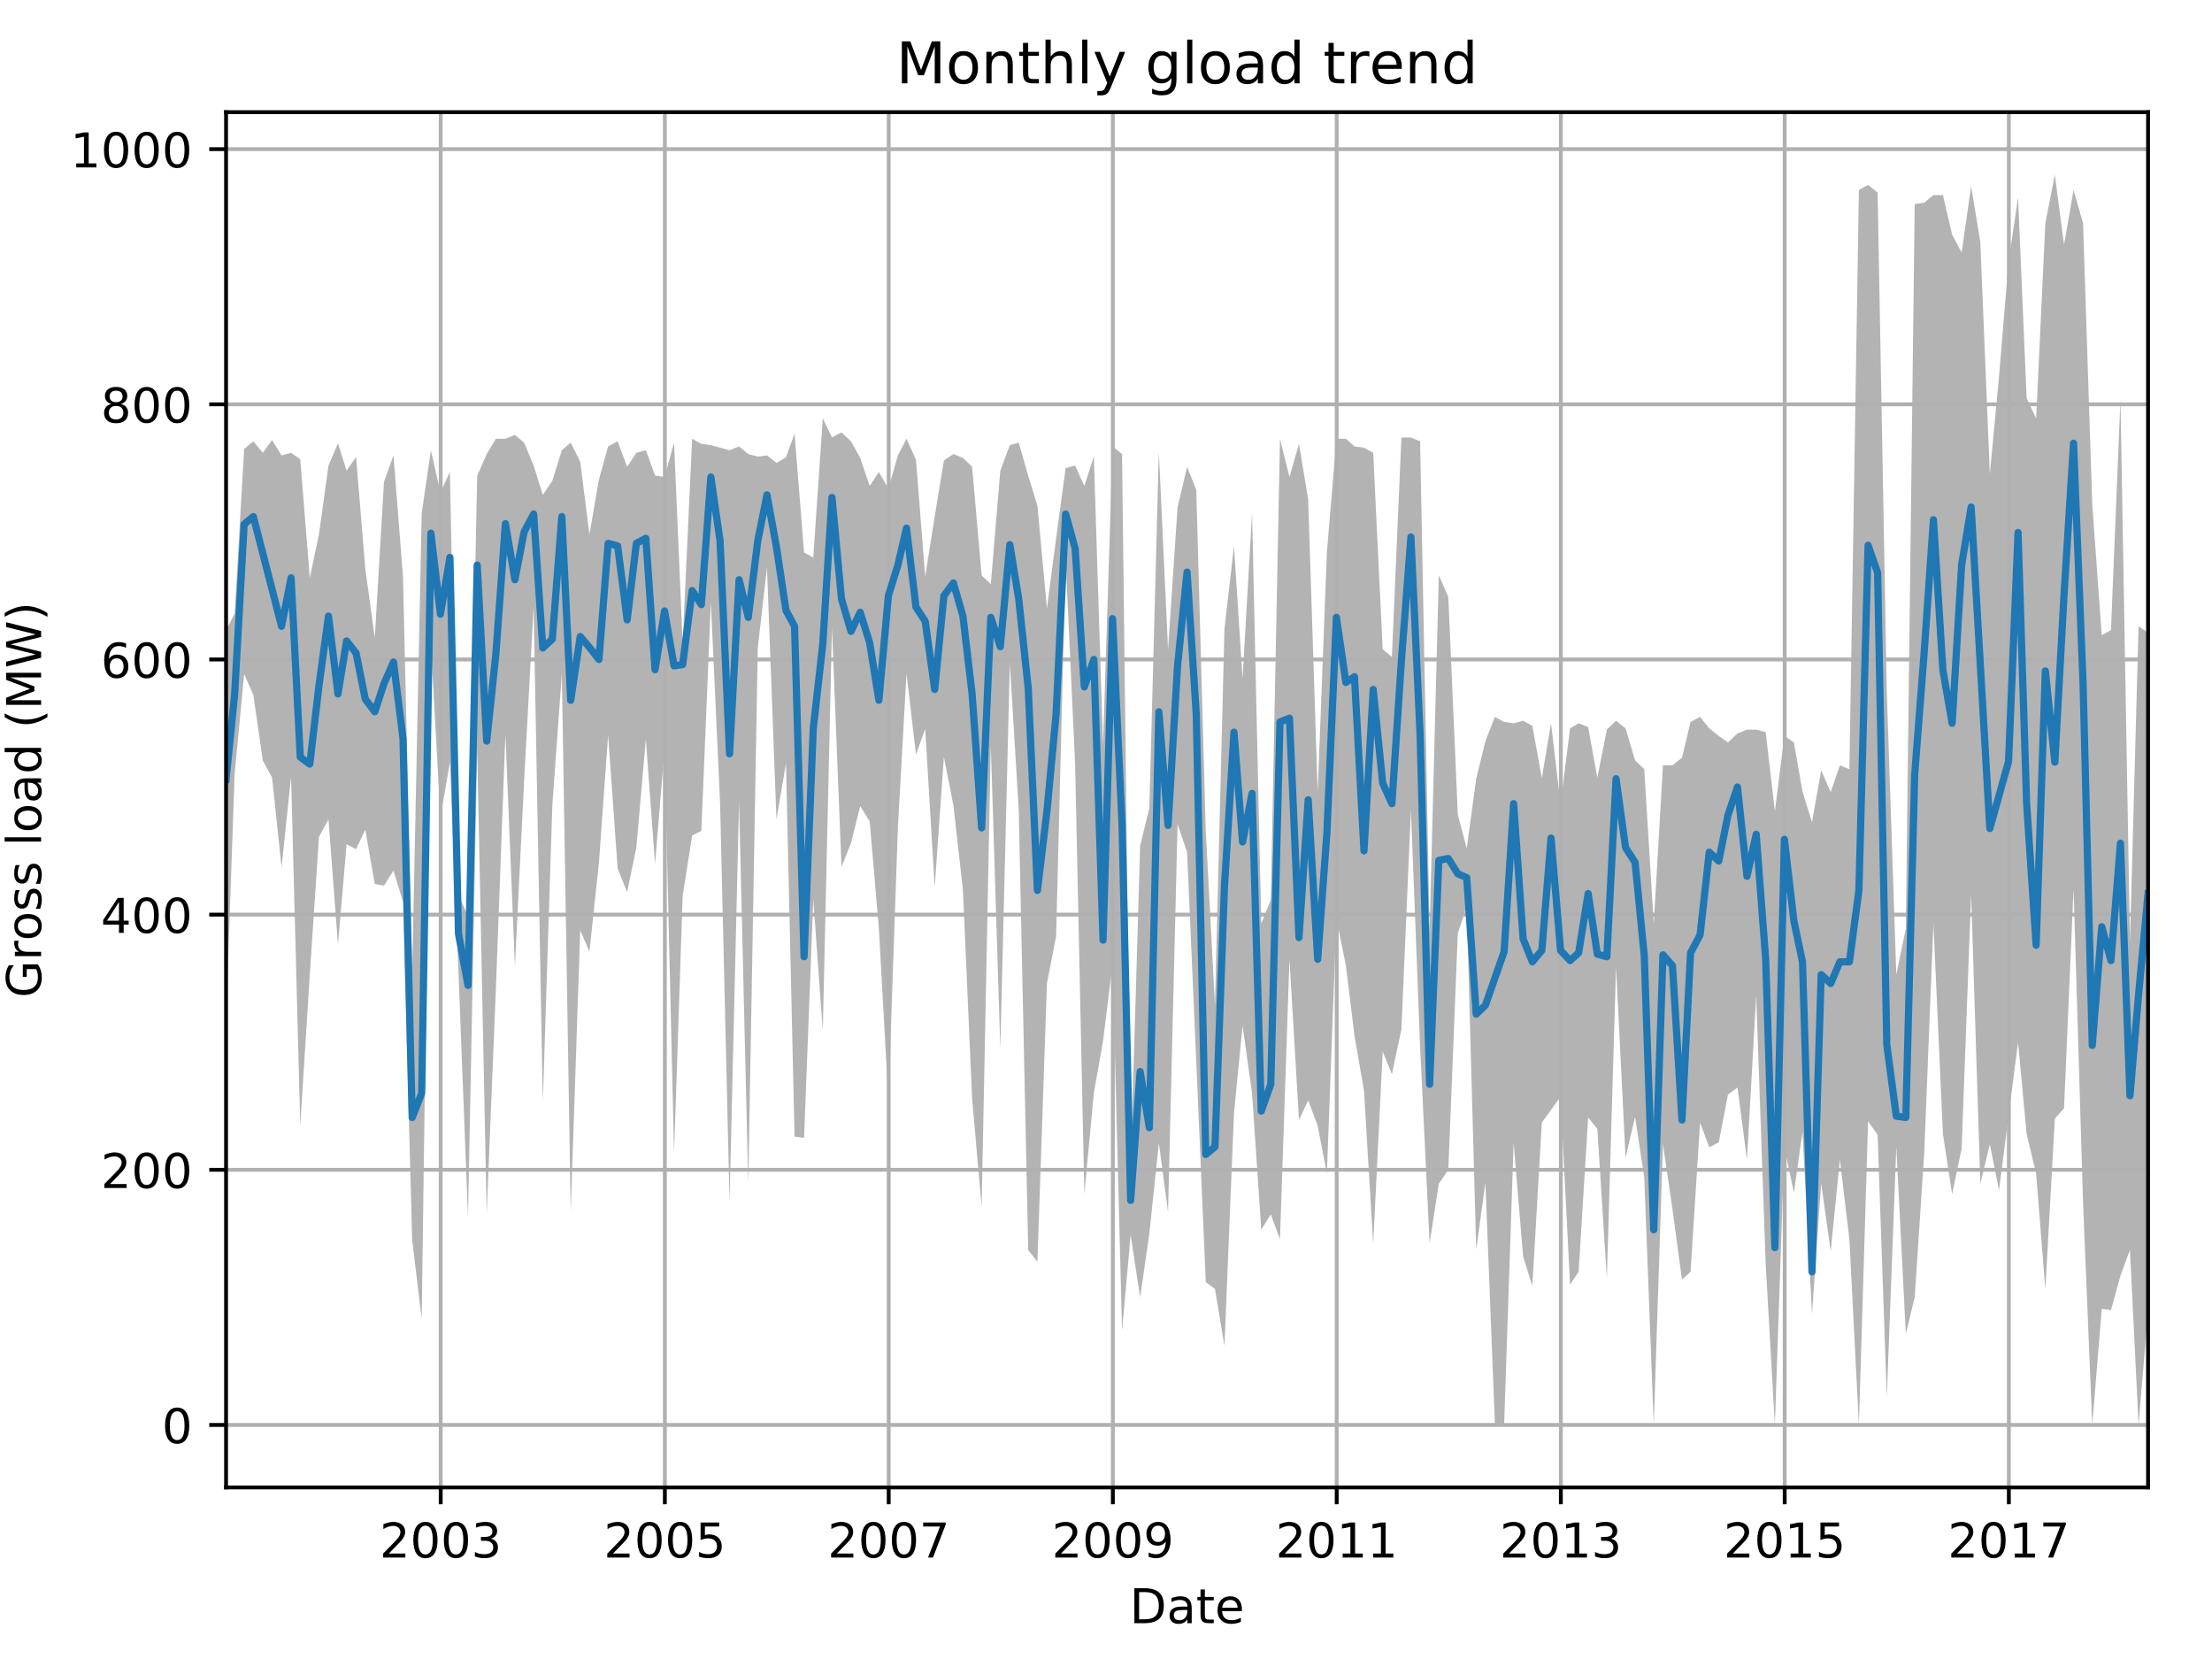 <?xml version="1.0" encoding="utf-8" standalone="no"?>
<!DOCTYPE svg PUBLIC "-//W3C//DTD SVG 1.1//EN"
  "http://www.w3.org/Graphics/SVG/1.1/DTD/svg11.dtd">
<!-- Created with matplotlib (http://matplotlib.org/) -->
<svg height="345.6pt" version="1.1" viewBox="0 0 460.8 345.6" width="460.8pt" xmlns="http://www.w3.org/2000/svg" xmlns:xlink="http://www.w3.org/1999/xlink">
 <defs>
  <style type="text/css">
*{stroke-linecap:butt;stroke-linejoin:round;}
  </style>
 </defs>
 <g id="figure_1">
  <g id="patch_1">
   <path d="M 0 345.6 
L 460.8 345.6 
L 460.8 0 
L 0 0 
z
" style="fill:none;"/>
  </g>
  <g id="axes_1">
   <g id="patch_2">
    <path d="M 47.092 309.863 
L 447.48 309.863 
L 447.48 23.365 
L 47.092 23.365 
z
" style="fill:none;"/>
   </g>
   <g id="PolyCollection_1">
    <path clip-path="url(#p33c1d7bfd6)" d="M 47.092 131.267 
L 47.092 212.326 
L 48.881 161.299 
L 50.861 140.403 
L 52.777 144.788 
L 54.758 158.475 
L 56.674 161.963 
L 58.654 180.7 
L 60.634 161.83 
L 62.551 234.385 
L 64.531 203.124 
L 66.447 174.322 
L 68.428 170.7 
L 70.408 196.779 
L 72.196 175.883 
L 74.177 176.913 
L 76.093 172.827 
L 78.073 184.155 
L 79.989 184.487 
L 81.97 181.364 
L 83.95 187.876 
L 85.866 258.304 
L 87.846 274.782 
L 89.763 134.191 
L 91.743 170.302 
L 93.723 158.774 
L 95.512 202.593 
L 97.492 253.521 
L 99.408 156.183 
L 101.389 252.723 
L 103.305 205.948 
L 105.285 152.927 
L 107.265 201.297 
L 109.182 162.727 
L 111.162 126.317 
L 113.078 229.601 
L 115.059 167.81 
L 117.039 140.403 
L 118.891 252.458 
L 120.871 193.789 
L 122.788 198.241 
L 124.768 179.737 
L 126.684 153.16 
L 128.665 180.899 
L 130.645 185.849 
L 132.561 176.581 
L 134.541 153.99 
L 136.458 179.969 
L 138.438 156.083 
L 140.418 240.232 
L 142.207 186.68 
L 144.187 174.056 
L 146.103 173.092 
L 148.083 125.387 
L 150 167.079 
L 151.98 250.331 
L 153.96 167.013 
L 155.877 246.611 
L 157.857 134.988 
L 159.773 118.244 
L 161.753 170.7 
L 163.734 159.04 
L 165.522 236.777 
L 167.502 237.043 
L 169.419 187.311 
L 171.399 214.718 
L 173.315 130.736 
L 175.296 180.567 
L 177.276 175.65 
L 179.192 167.91 
L 181.172 171.099 
L 183.089 193.424 
L 185.069 229.236 
L 187.049 172.328 
L 188.838 140.303 
L 190.818 157.179 
L 192.734 151.831 
L 194.714 184.786 
L 196.631 157.678 
L 198.611 167.777 
L 200.591 185.351 
L 202.508 228.804 
L 204.488 251.394 
L 206.404 155.319 
L 208.384 218.439 
L 210.365 138.177 
L 212.217 168.608 
L 214.197 260.431 
L 216.114 262.822 
L 218.094 204.885 
L 220.01 195.018 
L 221.99 116.65 
L 223.971 159.306 
L 225.887 248.737 
L 227.867 227.675 
L 229.784 216.845 
L 231.764 200.898 
L 233.744 277.174 
L 235.533 257.241 
L 237.513 270.264 
L 239.429 256.976 
L 241.409 238.106 
L 243.326 252.458 
L 245.306 171.697 
L 247.286 177.478 
L 249.202 221.097 
L 251.183 267.075 
L 253.099 268.503 
L 255.079 280.363 
L 257.059 231.96 
L 258.848 213.655 
L 260.828 227.774 
L 262.745 256.178 
L 264.725 252.989 
L 266.641 258.138 
L 268.621 199.835 
L 270.602 233.322 
L 272.518 229.203 
L 274.498 234.518 
L 276.415 244.484 
L 278.395 191.298 
L 280.375 201.164 
L 282.164 215.781 
L 284.144 227.209 
L 286.06 259.102 
L 288.04 219.07 
L 289.957 223.755 
L 291.937 214.453 
L 293.917 168.74 
L 295.833 218.04 
L 297.814 258.969 
L 299.73 246.611 
L 301.71 243.687 
L 303.69 194.387 
L 305.543 188.906 
L 307.523 260.298 
L 309.439 246.345 
L 311.42 296.841 
L 313.336 296.841 
L 315.316 238.073 
L 317.296 261.759 
L 319.213 267.872 
L 321.193 233.854 
L 323.109 231.196 
L 325.09 228.472 
L 327.07 267.606 
L 328.858 264.949 
L 330.839 232.791 
L 332.755 235.183 
L 334.735 266.277 
L 336.652 201.43 
L 338.632 241.162 
L 340.612 232.658 
L 342.528 245.282 
L 344.509 296.841 
L 346.425 238.372 
L 348.405 251.893 
L 350.385 266.543 
L 352.174 264.949 
L 354.154 233.854 
L 356.07 239.003 
L 358.051 237.973 
L 359.967 228.007 
L 361.947 226.545 
L 363.927 241.561 
L 365.844 207.377 
L 367.824 263.354 
L 369.74 296.841 
L 371.721 239.036 
L 373.701 248.471 
L 375.489 235.847 
L 377.47 273.719 
L 379.386 246.478 
L 381.366 260.696 
L 383.283 241.561 
L 385.263 258.172 
L 387.243 296.841 
L 389.159 233.588 
L 391.14 236.412 
L 393.056 291.094 
L 395.036 238.903 
L 397.016 277.838 
L 398.869 270.264 
L 400.849 240.232 
L 402.765 192.394 
L 404.746 236.246 
L 406.662 248.737 
L 408.642 239.302 
L 410.622 186.281 
L 412.539 246.611 
L 414.519 238.372 
L 416.435 247.939 
L 418.415 232.525 
L 420.396 217.11 
L 422.184 236.246 
L 424.165 244.484 
L 426.081 268.636 
L 428.061 233.056 
L 429.977 230.864 
L 431.958 185.118 
L 433.938 250.531 
L 435.854 296.841 
L 437.834 272.656 
L 439.751 272.922 
L 441.731 265.746 
L 443.711 260.364 
L 445.5 296.841 
L 447.48 273.187 
L 447.48 131.799 
L 447.48 131.799 
L 445.5 130.47 
L 443.711 196.181 
L 441.731 83.163 
L 439.751 131.267 
L 437.834 132.33 
L 435.854 105.056 
L 433.938 46.487 
L 431.958 39.577 
L 429.977 51.005 
L 428.061 36.388 
L 426.081 46.487 
L 424.165 87.183 
L 422.184 82.897 
L 420.396 41.172 
L 418.415 54.493 
L 416.435 78.412 
L 414.519 98.744 
L 412.539 50.473 
L 410.622 38.78 
L 408.642 52.6 
L 406.662 48.879 
L 404.746 40.64 
L 402.765 40.64 
L 400.849 42.235 
L 398.869 42.5 
L 397.016 193.457 
L 395.036 203.025 
L 393.056 144.19 
L 391.14 40.108 
L 389.159 38.514 
L 387.243 39.577 
L 385.263 160.236 
L 383.283 159.439 
L 381.366 165.02 
L 379.386 160.502 
L 377.47 171.265 
L 375.489 164.887 
L 373.701 154.655 
L 371.721 153.326 
L 369.74 169.006 
L 367.824 152.529 
L 365.844 151.997 
L 363.927 151.997 
L 361.947 152.794 
L 359.967 154.655 
L 358.051 153.326 
L 356.07 151.731 
L 354.154 149.339 
L 352.174 150.402 
L 350.385 157.844 
L 348.405 159.439 
L 346.425 159.439 
L 344.509 192.394 
L 342.528 160.236 
L 340.612 158.375 
L 338.632 151.731 
L 336.652 150.137 
L 334.735 151.997 
L 332.755 161.997 
L 330.839 151.465 
L 328.858 150.668 
L 327.07 151.731 
L 325.09 167.478 
L 323.109 150.668 
L 321.193 162.096 
L 319.213 151.2 
L 317.296 150.137 
L 315.316 150.668 
L 313.336 150.402 
L 311.42 149.339 
L 309.439 154.389 
L 307.523 162.229 
L 305.543 176.747 
L 303.69 169.671 
L 301.71 124.357 
L 299.73 119.839 
L 297.814 193.723 
L 295.833 91.933 
L 293.917 91.136 
L 291.937 91.136 
L 289.957 136.848 
L 288.04 135.254 
L 286.06 94.325 
L 284.144 93.262 
L 282.164 92.996 
L 280.375 91.402 
L 278.395 91.402 
L 276.415 115.055 
L 274.498 165.153 
L 272.518 104.026 
L 270.602 92.465 
L 268.621 99.375 
L 266.641 91.402 
L 264.725 187.51 
L 262.745 192.394 
L 260.828 106.816 
L 258.848 141.366 
L 257.059 113.726 
L 255.079 131.001 
L 253.099 209.303 
L 251.183 173.126 
L 249.202 102.033 
L 247.286 97.249 
L 245.306 105.72 
L 243.326 135.254 
L 241.409 94.059 
L 239.429 168.342 
L 237.513 176.182 
L 235.533 242.89 
L 233.744 94.591 
L 231.764 92.996 
L 229.784 155.186 
L 227.867 95.123 
L 225.887 101.235 
L 223.971 96.983 
L 221.99 97.514 
L 220.01 112.132 
L 218.094 126.749 
L 216.114 105.355 
L 214.197 99.109 
L 212.217 92.199 
L 210.365 92.731 
L 208.384 98.046 
L 206.404 121.699 
L 204.488 119.839 
L 202.508 97.249 
L 200.591 95.388 
L 198.611 94.591 
L 196.631 95.92 
L 194.714 107.614 
L 192.734 120.105 
L 190.818 95.787 
L 188.838 91.402 
L 187.049 94.857 
L 185.069 101.767 
L 183.089 98.345 
L 181.172 101.235 
L 179.192 95.388 
L 177.276 91.933 
L 175.296 90.073 
L 173.315 91.136 
L 171.399 87.149 
L 169.419 116.151 
L 167.502 115.088 
L 165.522 90.339 
L 163.734 95.255 
L 161.753 96.451 
L 159.773 94.857 
L 157.857 95.123 
L 155.877 94.591 
L 153.96 92.996 
L 151.98 93.794 
L 150 93.262 
L 148.083 92.731 
L 146.103 92.465 
L 144.187 91.402 
L 142.207 133.925 
L 140.418 92.199 
L 138.438 99.375 
L 136.458 99.043 
L 134.541 93.794 
L 132.561 94.325 
L 130.645 97.249 
L 128.665 91.933 
L 126.684 92.996 
L 124.768 99.906 
L 122.788 111.334 
L 120.871 96.186 
L 118.891 92.199 
L 117.039 93.794 
L 115.059 100.172 
L 113.078 103.096 
L 111.162 96.983 
L 109.182 92.199 
L 107.265 90.604 
L 105.285 91.402 
L 103.305 91.402 
L 101.389 94.591 
L 99.408 99.109 
L 97.492 190.799 
L 95.512 186.447 
L 93.723 98.312 
L 91.743 102.564 
L 89.763 93.794 
L 87.846 106.949 
L 85.866 202.493 
L 83.95 120.105 
L 81.97 94.857 
L 79.989 100.371 
L 78.073 132.862 
L 76.093 118.411 
L 74.177 95.189 
L 72.196 98.046 
L 70.408 92.332 
L 68.428 96.983 
L 66.447 111.334 
L 64.531 120.371 
L 62.551 95.654 
L 60.634 94.325 
L 58.654 94.857 
L 56.674 91.668 
L 54.758 94.325 
L 52.777 91.933 
L 50.861 93.528 
L 48.881 127.812 
L 47.092 131.267 
z
" style="fill:#808080;fill-opacity:0.6;"/>
   </g>
   <g id="matplotlib.axis_1">
    <g id="xtick_1">
     <g id="line2d_1">
      <path clip-path="url(#p33c1d7bfd6)" d="M 91.807 309.863 
L 91.807 23.365 
" style="fill:none;stroke:#b0b0b0;stroke-linecap:square;stroke-width:0.8;"/>
     </g>
     <g id="line2d_2">
      <defs>
       <path d="M 0 0 
L 0 3.5 
" id="mf8816a67c4" style="stroke:#000000;stroke-width:0.8;"/>
      </defs>
      <g>
       <use style="stroke:#000000;stroke-width:0.8;" x="91.807" xlink:href="#mf8816a67c4" y="309.863"/>
      </g>
     </g>
     <g id="text_1">
      <!-- 2003 -->
      <defs>
       <path d="M 19.188 8.297 
L 53.609 8.297 
L 53.609 0 
L 7.328 0 
L 7.328 8.297 
Q 12.938 14.109 22.625 23.891 
Q 32.328 33.688 34.812 36.531 
Q 39.547 41.844 41.422 45.531 
Q 43.312 49.219 43.312 52.781 
Q 43.312 58.594 39.234 62.25 
Q 35.156 65.922 28.609 65.922 
Q 23.969 65.922 18.812 64.312 
Q 13.672 62.703 7.812 59.422 
L 7.812 69.391 
Q 13.766 71.781 18.938 73 
Q 24.125 74.219 28.422 74.219 
Q 39.75 74.219 46.484 68.547 
Q 53.219 62.891 53.219 53.422 
Q 53.219 48.922 51.531 44.891 
Q 49.859 40.875 45.406 35.406 
Q 44.188 33.984 37.641 27.219 
Q 31.109 20.453 19.188 8.297 
z
" id="DejaVuSans-32"/>
       <path d="M 31.781 66.406 
Q 24.172 66.406 20.328 58.906 
Q 16.5 51.422 16.5 36.375 
Q 16.5 21.391 20.328 13.891 
Q 24.172 6.391 31.781 6.391 
Q 39.453 6.391 43.281 13.891 
Q 47.125 21.391 47.125 36.375 
Q 47.125 51.422 43.281 58.906 
Q 39.453 66.406 31.781 66.406 
z
M 31.781 74.219 
Q 44.047 74.219 50.516 64.516 
Q 56.984 54.828 56.984 36.375 
Q 56.984 17.969 50.516 8.266 
Q 44.047 -1.422 31.781 -1.422 
Q 19.531 -1.422 13.062 8.266 
Q 6.594 17.969 6.594 36.375 
Q 6.594 54.828 13.062 64.516 
Q 19.531 74.219 31.781 74.219 
z
" id="DejaVuSans-30"/>
       <path d="M 40.578 39.312 
Q 47.656 37.797 51.625 33 
Q 55.609 28.219 55.609 21.188 
Q 55.609 10.406 48.188 4.484 
Q 40.766 -1.422 27.094 -1.422 
Q 22.516 -1.422 17.656 -0.516 
Q 12.797 0.391 7.625 2.203 
L 7.625 11.719 
Q 11.719 9.328 16.594 8.109 
Q 21.484 6.891 26.812 6.891 
Q 36.078 6.891 40.938 10.547 
Q 45.797 14.203 45.797 21.188 
Q 45.797 27.641 41.281 31.266 
Q 36.766 34.906 28.719 34.906 
L 20.219 34.906 
L 20.219 43.016 
L 29.109 43.016 
Q 36.375 43.016 40.234 45.922 
Q 44.094 48.828 44.094 54.297 
Q 44.094 59.906 40.109 62.906 
Q 36.141 65.922 28.719 65.922 
Q 24.656 65.922 20.016 65.031 
Q 15.375 64.156 9.812 62.312 
L 9.812 71.094 
Q 15.438 72.656 20.344 73.438 
Q 25.25 74.219 29.594 74.219 
Q 40.828 74.219 47.359 69.109 
Q 53.906 64.016 53.906 55.328 
Q 53.906 49.266 50.438 45.094 
Q 46.969 40.922 40.578 39.312 
z
" id="DejaVuSans-33"/>
      </defs>
      <g transform="translate(79.082 324.462)scale(0.1 -0.1)">
       <use xlink:href="#DejaVuSans-32"/>
       <use x="63.623" xlink:href="#DejaVuSans-30"/>
       <use x="127.246" xlink:href="#DejaVuSans-30"/>
       <use x="190.869" xlink:href="#DejaVuSans-33"/>
      </g>
     </g>
    </g>
    <g id="xtick_2">
     <g id="line2d_3">
      <path clip-path="url(#p33c1d7bfd6)" d="M 138.502 309.863 
L 138.502 23.365 
" style="fill:none;stroke:#b0b0b0;stroke-linecap:square;stroke-width:0.8;"/>
     </g>
     <g id="line2d_4">
      <g>
       <use style="stroke:#000000;stroke-width:0.8;" x="138.502" xlink:href="#mf8816a67c4" y="309.863"/>
      </g>
     </g>
     <g id="text_2">
      <!-- 2005 -->
      <defs>
       <path d="M 10.797 72.906 
L 49.516 72.906 
L 49.516 64.594 
L 19.828 64.594 
L 19.828 46.734 
Q 21.969 47.469 24.109 47.828 
Q 26.266 48.188 28.422 48.188 
Q 40.625 48.188 47.75 41.5 
Q 54.891 34.812 54.891 23.391 
Q 54.891 11.625 47.562 5.094 
Q 40.234 -1.422 26.906 -1.422 
Q 22.312 -1.422 17.547 -0.641 
Q 12.797 0.141 7.719 1.703 
L 7.719 11.625 
Q 12.109 9.234 16.797 8.062 
Q 21.484 6.891 26.703 6.891 
Q 35.156 6.891 40.078 11.328 
Q 45.016 15.766 45.016 23.391 
Q 45.016 31 40.078 35.438 
Q 35.156 39.891 26.703 39.891 
Q 22.75 39.891 18.812 39.016 
Q 14.891 38.141 10.797 36.281 
z
" id="DejaVuSans-35"/>
      </defs>
      <g transform="translate(125.777 324.462)scale(0.1 -0.1)">
       <use xlink:href="#DejaVuSans-32"/>
       <use x="63.623" xlink:href="#DejaVuSans-30"/>
       <use x="127.246" xlink:href="#DejaVuSans-30"/>
       <use x="190.869" xlink:href="#DejaVuSans-35"/>
      </g>
     </g>
    </g>
    <g id="xtick_3">
     <g id="line2d_5">
      <path clip-path="url(#p33c1d7bfd6)" d="M 185.133 309.863 
L 185.133 23.365 
" style="fill:none;stroke:#b0b0b0;stroke-linecap:square;stroke-width:0.8;"/>
     </g>
     <g id="line2d_6">
      <g>
       <use style="stroke:#000000;stroke-width:0.8;" x="185.133" xlink:href="#mf8816a67c4" y="309.863"/>
      </g>
     </g>
     <g id="text_3">
      <!-- 2007 -->
      <defs>
       <path d="M 8.203 72.906 
L 55.078 72.906 
L 55.078 68.703 
L 28.609 0 
L 18.312 0 
L 43.219 64.594 
L 8.203 64.594 
z
" id="DejaVuSans-37"/>
      </defs>
      <g transform="translate(172.408 324.462)scale(0.1 -0.1)">
       <use xlink:href="#DejaVuSans-32"/>
       <use x="63.623" xlink:href="#DejaVuSans-30"/>
       <use x="127.246" xlink:href="#DejaVuSans-30"/>
       <use x="190.869" xlink:href="#DejaVuSans-37"/>
      </g>
     </g>
    </g>
    <g id="xtick_4">
     <g id="line2d_7">
      <path clip-path="url(#p33c1d7bfd6)" d="M 231.828 309.863 
L 231.828 23.365 
" style="fill:none;stroke:#b0b0b0;stroke-linecap:square;stroke-width:0.8;"/>
     </g>
     <g id="line2d_8">
      <g>
       <use style="stroke:#000000;stroke-width:0.8;" x="231.828" xlink:href="#mf8816a67c4" y="309.863"/>
      </g>
     </g>
     <g id="text_4">
      <!-- 2009 -->
      <defs>
       <path d="M 10.984 1.516 
L 10.984 10.5 
Q 14.703 8.734 18.5 7.812 
Q 22.312 6.891 25.984 6.891 
Q 35.75 6.891 40.891 13.453 
Q 46.047 20.016 46.781 33.406 
Q 43.953 29.203 39.594 26.953 
Q 35.25 24.703 29.984 24.703 
Q 19.047 24.703 12.672 31.312 
Q 6.297 37.938 6.297 49.422 
Q 6.297 60.641 12.938 67.422 
Q 19.578 74.219 30.609 74.219 
Q 43.266 74.219 49.922 64.516 
Q 56.594 54.828 56.594 36.375 
Q 56.594 19.141 48.406 8.859 
Q 40.234 -1.422 26.422 -1.422 
Q 22.703 -1.422 18.891 -0.688 
Q 15.094 0.047 10.984 1.516 
z
M 30.609 32.422 
Q 37.25 32.422 41.125 36.953 
Q 45.016 41.5 45.016 49.422 
Q 45.016 57.281 41.125 61.844 
Q 37.25 66.406 30.609 66.406 
Q 23.969 66.406 20.094 61.844 
Q 16.219 57.281 16.219 49.422 
Q 16.219 41.5 20.094 36.953 
Q 23.969 32.422 30.609 32.422 
z
" id="DejaVuSans-39"/>
      </defs>
      <g transform="translate(219.103 324.462)scale(0.1 -0.1)">
       <use xlink:href="#DejaVuSans-32"/>
       <use x="63.623" xlink:href="#DejaVuSans-30"/>
       <use x="127.246" xlink:href="#DejaVuSans-30"/>
       <use x="190.869" xlink:href="#DejaVuSans-39"/>
      </g>
     </g>
    </g>
    <g id="xtick_5">
     <g id="line2d_9">
      <path clip-path="url(#p33c1d7bfd6)" d="M 278.459 309.863 
L 278.459 23.365 
" style="fill:none;stroke:#b0b0b0;stroke-linecap:square;stroke-width:0.8;"/>
     </g>
     <g id="line2d_10">
      <g>
       <use style="stroke:#000000;stroke-width:0.8;" x="278.459" xlink:href="#mf8816a67c4" y="309.863"/>
      </g>
     </g>
     <g id="text_5">
      <!-- 2011 -->
      <defs>
       <path d="M 12.406 8.297 
L 28.516 8.297 
L 28.516 63.922 
L 10.984 60.406 
L 10.984 69.391 
L 28.422 72.906 
L 38.281 72.906 
L 38.281 8.297 
L 54.391 8.297 
L 54.391 0 
L 12.406 0 
z
" id="DejaVuSans-31"/>
      </defs>
      <g transform="translate(265.734 324.462)scale(0.1 -0.1)">
       <use xlink:href="#DejaVuSans-32"/>
       <use x="63.623" xlink:href="#DejaVuSans-30"/>
       <use x="127.246" xlink:href="#DejaVuSans-31"/>
       <use x="190.869" xlink:href="#DejaVuSans-31"/>
      </g>
     </g>
    </g>
    <g id="xtick_6">
     <g id="line2d_11">
      <path clip-path="url(#p33c1d7bfd6)" d="M 325.153 309.863 
L 325.153 23.365 
" style="fill:none;stroke:#b0b0b0;stroke-linecap:square;stroke-width:0.8;"/>
     </g>
     <g id="line2d_12">
      <g>
       <use style="stroke:#000000;stroke-width:0.8;" x="325.153" xlink:href="#mf8816a67c4" y="309.863"/>
      </g>
     </g>
     <g id="text_6">
      <!-- 2013 -->
      <g transform="translate(312.428 324.462)scale(0.1 -0.1)">
       <use xlink:href="#DejaVuSans-32"/>
       <use x="63.623" xlink:href="#DejaVuSans-30"/>
       <use x="127.246" xlink:href="#DejaVuSans-31"/>
       <use x="190.869" xlink:href="#DejaVuSans-33"/>
      </g>
     </g>
    </g>
    <g id="xtick_7">
     <g id="line2d_13">
      <path clip-path="url(#p33c1d7bfd6)" d="M 371.784 309.863 
L 371.784 23.365 
" style="fill:none;stroke:#b0b0b0;stroke-linecap:square;stroke-width:0.8;"/>
     </g>
     <g id="line2d_14">
      <g>
       <use style="stroke:#000000;stroke-width:0.8;" x="371.784" xlink:href="#mf8816a67c4" y="309.863"/>
      </g>
     </g>
     <g id="text_7">
      <!-- 2015 -->
      <g transform="translate(359.059 324.462)scale(0.1 -0.1)">
       <use xlink:href="#DejaVuSans-32"/>
       <use x="63.623" xlink:href="#DejaVuSans-30"/>
       <use x="127.246" xlink:href="#DejaVuSans-31"/>
       <use x="190.869" xlink:href="#DejaVuSans-35"/>
      </g>
     </g>
    </g>
    <g id="xtick_8">
     <g id="line2d_15">
      <path clip-path="url(#p33c1d7bfd6)" d="M 418.479 309.863 
L 418.479 23.365 
" style="fill:none;stroke:#b0b0b0;stroke-linecap:square;stroke-width:0.8;"/>
     </g>
     <g id="line2d_16">
      <g>
       <use style="stroke:#000000;stroke-width:0.8;" x="418.479" xlink:href="#mf8816a67c4" y="309.863"/>
      </g>
     </g>
     <g id="text_8">
      <!-- 2017 -->
      <g transform="translate(405.754 324.462)scale(0.1 -0.1)">
       <use xlink:href="#DejaVuSans-32"/>
       <use x="63.623" xlink:href="#DejaVuSans-30"/>
       <use x="127.246" xlink:href="#DejaVuSans-31"/>
       <use x="190.869" xlink:href="#DejaVuSans-37"/>
      </g>
     </g>
    </g>
    <g id="text_9">
     <!-- Date -->
     <defs>
      <path d="M 19.672 64.797 
L 19.672 8.109 
L 31.594 8.109 
Q 46.688 8.109 53.688 14.938 
Q 60.688 21.781 60.688 36.531 
Q 60.688 51.172 53.688 57.984 
Q 46.688 64.797 31.594 64.797 
z
M 9.812 72.906 
L 30.078 72.906 
Q 51.266 72.906 61.172 64.094 
Q 71.094 55.281 71.094 36.531 
Q 71.094 17.672 61.125 8.828 
Q 51.172 0 30.078 0 
L 9.812 0 
z
" id="DejaVuSans-44"/>
      <path d="M 34.281 27.484 
Q 23.391 27.484 19.188 25 
Q 14.984 22.516 14.984 16.5 
Q 14.984 11.719 18.141 8.906 
Q 21.297 6.109 26.703 6.109 
Q 34.188 6.109 38.703 11.406 
Q 43.219 16.703 43.219 25.484 
L 43.219 27.484 
z
M 52.203 31.203 
L 52.203 0 
L 43.219 0 
L 43.219 8.297 
Q 40.141 3.328 35.547 0.953 
Q 30.953 -1.422 24.312 -1.422 
Q 15.922 -1.422 10.953 3.297 
Q 6 8.016 6 15.922 
Q 6 25.141 12.172 29.828 
Q 18.359 34.516 30.609 34.516 
L 43.219 34.516 
L 43.219 35.406 
Q 43.219 41.609 39.141 45 
Q 35.062 48.391 27.688 48.391 
Q 23 48.391 18.547 47.266 
Q 14.109 46.141 10.016 43.891 
L 10.016 52.203 
Q 14.938 54.109 19.578 55.047 
Q 24.219 56 28.609 56 
Q 40.484 56 46.344 49.844 
Q 52.203 43.703 52.203 31.203 
z
" id="DejaVuSans-61"/>
      <path d="M 18.312 70.219 
L 18.312 54.688 
L 36.812 54.688 
L 36.812 47.703 
L 18.312 47.703 
L 18.312 18.016 
Q 18.312 11.328 20.141 9.422 
Q 21.969 7.516 27.594 7.516 
L 36.812 7.516 
L 36.812 0 
L 27.594 0 
Q 17.188 0 13.234 3.875 
Q 9.281 7.766 9.281 18.016 
L 9.281 47.703 
L 2.688 47.703 
L 2.688 54.688 
L 9.281 54.688 
L 9.281 70.219 
z
" id="DejaVuSans-74"/>
      <path d="M 56.203 29.594 
L 56.203 25.203 
L 14.891 25.203 
Q 15.484 15.922 20.484 11.062 
Q 25.484 6.203 34.422 6.203 
Q 39.594 6.203 44.453 7.469 
Q 49.312 8.734 54.109 11.281 
L 54.109 2.781 
Q 49.266 0.734 44.188 -0.344 
Q 39.109 -1.422 33.891 -1.422 
Q 20.797 -1.422 13.156 6.188 
Q 5.516 13.812 5.516 26.812 
Q 5.516 40.234 12.766 48.109 
Q 20.016 56 32.328 56 
Q 43.359 56 49.781 48.891 
Q 56.203 41.797 56.203 29.594 
z
M 47.219 32.234 
Q 47.125 39.594 43.094 43.984 
Q 39.062 48.391 32.422 48.391 
Q 24.906 48.391 20.391 44.141 
Q 15.875 39.891 15.188 32.172 
z
" id="DejaVuSans-65"/>
     </defs>
     <g transform="translate(235.335 338.14)scale(0.1 -0.1)">
      <use xlink:href="#DejaVuSans-44"/>
      <use x="77.002" xlink:href="#DejaVuSans-61"/>
      <use x="138.281" xlink:href="#DejaVuSans-74"/>
      <use x="177.49" xlink:href="#DejaVuSans-65"/>
     </g>
    </g>
   </g>
   <g id="matplotlib.axis_2">
    <g id="ytick_1">
     <g id="line2d_17">
      <path clip-path="url(#p33c1d7bfd6)" d="M 47.092 296.841 
L 447.48 296.841 
" style="fill:none;stroke:#b0b0b0;stroke-linecap:square;stroke-width:0.8;"/>
     </g>
     <g id="line2d_18">
      <defs>
       <path d="M 0 0 
L -3.5 0 
" id="mee9b0a76e3" style="stroke:#000000;stroke-width:0.8;"/>
      </defs>
      <g>
       <use style="stroke:#000000;stroke-width:0.8;" x="47.092" xlink:href="#mee9b0a76e3" y="296.841"/>
      </g>
     </g>
     <g id="text_10">
      <!-- 0 -->
      <g transform="translate(33.73 300.64)scale(0.1 -0.1)">
       <use xlink:href="#DejaVuSans-30"/>
      </g>
     </g>
    </g>
    <g id="ytick_2">
     <g id="line2d_19">
      <path clip-path="url(#p33c1d7bfd6)" d="M 47.092 243.687 
L 447.48 243.687 
" style="fill:none;stroke:#b0b0b0;stroke-linecap:square;stroke-width:0.8;"/>
     </g>
     <g id="line2d_20">
      <g>
       <use style="stroke:#000000;stroke-width:0.8;" x="47.092" xlink:href="#mee9b0a76e3" y="243.687"/>
      </g>
     </g>
     <g id="text_11">
      <!-- 200 -->
      <g transform="translate(21.005 247.486)scale(0.1 -0.1)">
       <use xlink:href="#DejaVuSans-32"/>
       <use x="63.623" xlink:href="#DejaVuSans-30"/>
       <use x="127.246" xlink:href="#DejaVuSans-30"/>
      </g>
     </g>
    </g>
    <g id="ytick_3">
     <g id="line2d_21">
      <path clip-path="url(#p33c1d7bfd6)" d="M 47.092 190.533 
L 447.48 190.533 
" style="fill:none;stroke:#b0b0b0;stroke-linecap:square;stroke-width:0.8;"/>
     </g>
     <g id="line2d_22">
      <g>
       <use style="stroke:#000000;stroke-width:0.8;" x="47.092" xlink:href="#mee9b0a76e3" y="190.533"/>
      </g>
     </g>
     <g id="text_12">
      <!-- 400 -->
      <defs>
       <path d="M 37.797 64.312 
L 12.891 25.391 
L 37.797 25.391 
z
M 35.203 72.906 
L 47.609 72.906 
L 47.609 25.391 
L 58.016 25.391 
L 58.016 17.188 
L 47.609 17.188 
L 47.609 0 
L 37.797 0 
L 37.797 17.188 
L 4.891 17.188 
L 4.891 26.703 
z
" id="DejaVuSans-34"/>
      </defs>
      <g transform="translate(21.005 194.333)scale(0.1 -0.1)">
       <use xlink:href="#DejaVuSans-34"/>
       <use x="63.623" xlink:href="#DejaVuSans-30"/>
       <use x="127.246" xlink:href="#DejaVuSans-30"/>
      </g>
     </g>
    </g>
    <g id="ytick_4">
     <g id="line2d_23">
      <path clip-path="url(#p33c1d7bfd6)" d="M 47.092 137.38 
L 447.48 137.38 
" style="fill:none;stroke:#b0b0b0;stroke-linecap:square;stroke-width:0.8;"/>
     </g>
     <g id="line2d_24">
      <g>
       <use style="stroke:#000000;stroke-width:0.8;" x="47.092" xlink:href="#mee9b0a76e3" y="137.38"/>
      </g>
     </g>
     <g id="text_13">
      <!-- 600 -->
      <defs>
       <path d="M 33.016 40.375 
Q 26.375 40.375 22.484 35.828 
Q 18.609 31.297 18.609 23.391 
Q 18.609 15.531 22.484 10.953 
Q 26.375 6.391 33.016 6.391 
Q 39.656 6.391 43.531 10.953 
Q 47.406 15.531 47.406 23.391 
Q 47.406 31.297 43.531 35.828 
Q 39.656 40.375 33.016 40.375 
z
M 52.594 71.297 
L 52.594 62.312 
Q 48.875 64.062 45.094 64.984 
Q 41.312 65.922 37.594 65.922 
Q 27.828 65.922 22.672 59.328 
Q 17.531 52.734 16.797 39.406 
Q 19.672 43.656 24.016 45.922 
Q 28.375 48.188 33.594 48.188 
Q 44.578 48.188 50.953 41.516 
Q 57.328 34.859 57.328 23.391 
Q 57.328 12.156 50.688 5.359 
Q 44.047 -1.422 33.016 -1.422 
Q 20.359 -1.422 13.672 8.266 
Q 6.984 17.969 6.984 36.375 
Q 6.984 53.656 15.188 63.938 
Q 23.391 74.219 37.203 74.219 
Q 40.922 74.219 44.703 73.484 
Q 48.484 72.75 52.594 71.297 
z
" id="DejaVuSans-36"/>
      </defs>
      <g transform="translate(21.005 141.179)scale(0.1 -0.1)">
       <use xlink:href="#DejaVuSans-36"/>
       <use x="63.623" xlink:href="#DejaVuSans-30"/>
       <use x="127.246" xlink:href="#DejaVuSans-30"/>
      </g>
     </g>
    </g>
    <g id="ytick_5">
     <g id="line2d_25">
      <path clip-path="url(#p33c1d7bfd6)" d="M 47.092 84.226 
L 447.48 84.226 
" style="fill:none;stroke:#b0b0b0;stroke-linecap:square;stroke-width:0.8;"/>
     </g>
     <g id="line2d_26">
      <g>
       <use style="stroke:#000000;stroke-width:0.8;" x="47.092" xlink:href="#mee9b0a76e3" y="84.226"/>
      </g>
     </g>
     <g id="text_14">
      <!-- 800 -->
      <defs>
       <path d="M 31.781 34.625 
Q 24.75 34.625 20.719 30.859 
Q 16.703 27.094 16.703 20.516 
Q 16.703 13.922 20.719 10.156 
Q 24.75 6.391 31.781 6.391 
Q 38.812 6.391 42.859 10.172 
Q 46.922 13.969 46.922 20.516 
Q 46.922 27.094 42.891 30.859 
Q 38.875 34.625 31.781 34.625 
z
M 21.922 38.812 
Q 15.578 40.375 12.031 44.719 
Q 8.5 49.078 8.5 55.328 
Q 8.5 64.062 14.719 69.141 
Q 20.953 74.219 31.781 74.219 
Q 42.672 74.219 48.875 69.141 
Q 55.078 64.062 55.078 55.328 
Q 55.078 49.078 51.531 44.719 
Q 48 40.375 41.703 38.812 
Q 48.828 37.156 52.797 32.312 
Q 56.781 27.484 56.781 20.516 
Q 56.781 9.906 50.312 4.234 
Q 43.844 -1.422 31.781 -1.422 
Q 19.734 -1.422 13.25 4.234 
Q 6.781 9.906 6.781 20.516 
Q 6.781 27.484 10.781 32.312 
Q 14.797 37.156 21.922 38.812 
z
M 18.312 54.391 
Q 18.312 48.734 21.844 45.562 
Q 25.391 42.391 31.781 42.391 
Q 38.141 42.391 41.719 45.562 
Q 45.312 48.734 45.312 54.391 
Q 45.312 60.062 41.719 63.234 
Q 38.141 66.406 31.781 66.406 
Q 25.391 66.406 21.844 63.234 
Q 18.312 60.062 18.312 54.391 
z
" id="DejaVuSans-38"/>
      </defs>
      <g transform="translate(21.005 88.025)scale(0.1 -0.1)">
       <use xlink:href="#DejaVuSans-38"/>
       <use x="63.623" xlink:href="#DejaVuSans-30"/>
       <use x="127.246" xlink:href="#DejaVuSans-30"/>
      </g>
     </g>
    </g>
    <g id="ytick_6">
     <g id="line2d_27">
      <path clip-path="url(#p33c1d7bfd6)" d="M 47.092 31.072 
L 447.48 31.072 
" style="fill:none;stroke:#b0b0b0;stroke-linecap:square;stroke-width:0.8;"/>
     </g>
     <g id="line2d_28">
      <g>
       <use style="stroke:#000000;stroke-width:0.8;" x="47.092" xlink:href="#mee9b0a76e3" y="31.072"/>
      </g>
     </g>
     <g id="text_15">
      <!-- 1000 -->
      <g transform="translate(14.642 34.872)scale(0.1 -0.1)">
       <use xlink:href="#DejaVuSans-31"/>
       <use x="63.623" xlink:href="#DejaVuSans-30"/>
       <use x="127.246" xlink:href="#DejaVuSans-30"/>
       <use x="190.869" xlink:href="#DejaVuSans-30"/>
      </g>
     </g>
    </g>
    <g id="text_16">
     <!-- Gross load (MW) -->
     <defs>
      <path d="M 59.516 10.406 
L 59.516 29.984 
L 43.406 29.984 
L 43.406 38.094 
L 69.281 38.094 
L 69.281 6.781 
Q 63.578 2.734 56.688 0.656 
Q 49.812 -1.422 42 -1.422 
Q 24.906 -1.422 15.25 8.562 
Q 5.609 18.562 5.609 36.375 
Q 5.609 54.25 15.25 64.234 
Q 24.906 74.219 42 74.219 
Q 49.125 74.219 55.547 72.453 
Q 61.969 70.703 67.391 67.281 
L 67.391 56.781 
Q 61.922 61.422 55.766 63.766 
Q 49.609 66.109 42.828 66.109 
Q 29.438 66.109 22.719 58.641 
Q 16.016 51.172 16.016 36.375 
Q 16.016 21.625 22.719 14.156 
Q 29.438 6.688 42.828 6.688 
Q 48.047 6.688 52.141 7.594 
Q 56.25 8.5 59.516 10.406 
z
" id="DejaVuSans-47"/>
      <path d="M 41.109 46.297 
Q 39.594 47.172 37.812 47.578 
Q 36.031 48 33.891 48 
Q 26.266 48 22.188 43.047 
Q 18.109 38.094 18.109 28.812 
L 18.109 0 
L 9.078 0 
L 9.078 54.688 
L 18.109 54.688 
L 18.109 46.188 
Q 20.953 51.172 25.484 53.578 
Q 30.031 56 36.531 56 
Q 37.453 56 38.578 55.875 
Q 39.703 55.766 41.062 55.516 
z
" id="DejaVuSans-72"/>
      <path d="M 30.609 48.391 
Q 23.391 48.391 19.188 42.75 
Q 14.984 37.109 14.984 27.297 
Q 14.984 17.484 19.156 11.844 
Q 23.344 6.203 30.609 6.203 
Q 37.797 6.203 41.984 11.859 
Q 46.188 17.531 46.188 27.297 
Q 46.188 37.016 41.984 42.703 
Q 37.797 48.391 30.609 48.391 
z
M 30.609 56 
Q 42.328 56 49.016 48.375 
Q 55.719 40.766 55.719 27.297 
Q 55.719 13.875 49.016 6.219 
Q 42.328 -1.422 30.609 -1.422 
Q 18.844 -1.422 12.172 6.219 
Q 5.516 13.875 5.516 27.297 
Q 5.516 40.766 12.172 48.375 
Q 18.844 56 30.609 56 
z
" id="DejaVuSans-6f"/>
      <path d="M 44.281 53.078 
L 44.281 44.578 
Q 40.484 46.531 36.375 47.5 
Q 32.281 48.484 27.875 48.484 
Q 21.188 48.484 17.844 46.438 
Q 14.5 44.391 14.5 40.281 
Q 14.5 37.156 16.891 35.375 
Q 19.281 33.594 26.516 31.984 
L 29.594 31.297 
Q 39.156 29.25 43.188 25.516 
Q 47.219 21.781 47.219 15.094 
Q 47.219 7.469 41.188 3.016 
Q 35.156 -1.422 24.609 -1.422 
Q 20.219 -1.422 15.453 -0.562 
Q 10.688 0.297 5.422 2 
L 5.422 11.281 
Q 10.406 8.688 15.234 7.391 
Q 20.062 6.109 24.812 6.109 
Q 31.156 6.109 34.562 8.281 
Q 37.984 10.453 37.984 14.406 
Q 37.984 18.062 35.516 20.016 
Q 33.062 21.969 24.703 23.781 
L 21.578 24.516 
Q 13.234 26.266 9.516 29.906 
Q 5.812 33.547 5.812 39.891 
Q 5.812 47.609 11.281 51.797 
Q 16.75 56 26.812 56 
Q 31.781 56 36.172 55.266 
Q 40.578 54.547 44.281 53.078 
z
" id="DejaVuSans-73"/>
      <path id="DejaVuSans-20"/>
      <path d="M 9.422 75.984 
L 18.406 75.984 
L 18.406 0 
L 9.422 0 
z
" id="DejaVuSans-6c"/>
      <path d="M 45.406 46.391 
L 45.406 75.984 
L 54.391 75.984 
L 54.391 0 
L 45.406 0 
L 45.406 8.203 
Q 42.578 3.328 38.25 0.953 
Q 33.938 -1.422 27.875 -1.422 
Q 17.969 -1.422 11.734 6.484 
Q 5.516 14.406 5.516 27.297 
Q 5.516 40.188 11.734 48.094 
Q 17.969 56 27.875 56 
Q 33.938 56 38.25 53.625 
Q 42.578 51.266 45.406 46.391 
z
M 14.797 27.297 
Q 14.797 17.391 18.875 11.75 
Q 22.953 6.109 30.078 6.109 
Q 37.203 6.109 41.297 11.75 
Q 45.406 17.391 45.406 27.297 
Q 45.406 37.203 41.297 42.844 
Q 37.203 48.484 30.078 48.484 
Q 22.953 48.484 18.875 42.844 
Q 14.797 37.203 14.797 27.297 
z
" id="DejaVuSans-64"/>
      <path d="M 31 75.875 
Q 24.469 64.656 21.281 53.656 
Q 18.109 42.672 18.109 31.391 
Q 18.109 20.125 21.312 9.062 
Q 24.516 -2 31 -13.188 
L 23.188 -13.188 
Q 15.875 -1.703 12.234 9.375 
Q 8.594 20.453 8.594 31.391 
Q 8.594 42.281 12.203 53.312 
Q 15.828 64.359 23.188 75.875 
z
" id="DejaVuSans-28"/>
      <path d="M 9.812 72.906 
L 24.516 72.906 
L 43.109 23.297 
L 61.812 72.906 
L 76.516 72.906 
L 76.516 0 
L 66.891 0 
L 66.891 64.016 
L 48.094 14.016 
L 38.188 14.016 
L 19.391 64.016 
L 19.391 0 
L 9.812 0 
z
" id="DejaVuSans-4d"/>
      <path d="M 3.328 72.906 
L 13.281 72.906 
L 28.609 11.281 
L 43.891 72.906 
L 54.984 72.906 
L 70.312 11.281 
L 85.594 72.906 
L 95.609 72.906 
L 77.297 0 
L 64.891 0 
L 49.516 63.281 
L 33.984 0 
L 21.578 0 
z
" id="DejaVuSans-57"/>
      <path d="M 8.016 75.875 
L 15.828 75.875 
Q 23.141 64.359 26.781 53.312 
Q 30.422 42.281 30.422 31.391 
Q 30.422 20.453 26.781 9.375 
Q 23.141 -1.703 15.828 -13.188 
L 8.016 -13.188 
Q 14.5 -2 17.703 9.062 
Q 20.906 20.125 20.906 31.391 
Q 20.906 42.672 17.703 53.656 
Q 14.5 64.656 8.016 75.875 
z
" id="DejaVuSans-29"/>
     </defs>
     <g transform="translate(8.563 207.835)rotate(-90)scale(0.1 -0.1)">
      <use xlink:href="#DejaVuSans-47"/>
      <use x="77.49" xlink:href="#DejaVuSans-72"/>
      <use x="118.572" xlink:href="#DejaVuSans-6f"/>
      <use x="179.754" xlink:href="#DejaVuSans-73"/>
      <use x="231.854" xlink:href="#DejaVuSans-73"/>
      <use x="283.953" xlink:href="#DejaVuSans-20"/>
      <use x="315.74" xlink:href="#DejaVuSans-6c"/>
      <use x="343.523" xlink:href="#DejaVuSans-6f"/>
      <use x="404.705" xlink:href="#DejaVuSans-61"/>
      <use x="465.984" xlink:href="#DejaVuSans-64"/>
      <use x="529.461" xlink:href="#DejaVuSans-20"/>
      <use x="561.248" xlink:href="#DejaVuSans-28"/>
      <use x="600.262" xlink:href="#DejaVuSans-4d"/>
      <use x="686.541" xlink:href="#DejaVuSans-57"/>
      <use x="785.418" xlink:href="#DejaVuSans-29"/>
     </g>
    </g>
   </g>
   <g id="line2d_29">
    <path clip-path="url(#p33c1d7bfd6)" d="M 47.092 162.362 
L 48.881 144.555 
L 50.861 109.208 
L 52.777 107.614 
L 58.654 130.47 
L 60.634 120.371 
L 62.551 157.711 
L 64.531 159.173 
L 66.447 142.828 
L 68.428 128.344 
L 70.408 144.555 
L 72.196 133.526 
L 74.177 136.051 
L 76.093 145.619 
L 78.073 148.276 
L 79.989 142.429 
L 81.97 137.911 
L 83.95 153.857 
L 85.866 232.791 
L 87.846 227.741 
L 89.763 111.069 
L 91.743 127.945 
L 93.723 116.118 
L 95.512 194.52 
L 97.492 205.284 
L 99.408 117.713 
L 101.389 154.389 
L 103.305 136.184 
L 105.285 109.075 
L 107.265 120.769 
L 109.182 110.803 
L 111.162 107.082 
L 113.078 134.988 
L 115.059 133.127 
L 117.039 107.614 
L 118.891 145.884 
L 120.871 132.596 
L 122.788 134.855 
L 124.768 137.38 
L 126.684 113.195 
L 128.665 113.726 
L 130.645 129.141 
L 132.561 113.195 
L 134.541 112.132 
L 136.458 139.506 
L 138.438 127.281 
L 140.418 138.709 
L 142.207 138.443 
L 144.187 123.028 
L 146.103 125.952 
L 148.083 99.375 
L 150 112.663 
L 151.98 157.047 
L 153.96 120.769 
L 155.877 128.609 
L 157.857 112.663 
L 159.773 103.096 
L 161.753 113.992 
L 163.734 127.148 
L 165.522 130.47 
L 167.502 199.304 
L 169.419 151.731 
L 171.399 134.191 
L 173.315 103.627 
L 175.296 124.756 
L 177.276 131.533 
L 179.192 127.546 
L 181.172 133.925 
L 183.089 145.884 
L 185.069 124.091 
L 187.049 117.713 
L 188.838 110.006 
L 190.818 126.483 
L 192.734 129.407 
L 194.714 143.625 
L 196.631 124.091 
L 198.611 121.434 
L 200.591 128.344 
L 202.508 144.555 
L 204.488 172.461 
L 206.404 128.609 
L 208.384 134.722 
L 210.365 113.461 
L 212.217 124.756 
L 214.197 143.36 
L 216.114 185.484 
L 218.094 169.006 
L 220.01 148.675 
L 221.99 107.082 
L 223.971 114.258 
L 225.887 143.094 
L 227.867 137.38 
L 229.784 195.849 
L 231.764 128.875 
L 233.744 171.93 
L 235.533 250.066 
L 237.513 223.223 
L 239.429 234.917 
L 241.409 148.276 
L 243.326 171.93 
L 245.306 138.709 
L 247.286 119.175 
L 249.202 148.808 
L 251.183 240.498 
L 253.099 238.903 
L 255.079 184.687 
L 257.059 152.529 
L 258.848 175.385 
L 260.828 165.285 
L 262.745 231.462 
L 264.725 225.881 
L 266.641 150.402 
L 268.621 149.605 
L 270.602 195.317 
L 272.518 166.614 
L 274.498 199.835 
L 276.415 173.524 
L 278.395 128.609 
L 280.375 142.164 
L 282.164 140.968 
L 284.144 177.245 
L 286.06 143.625 
L 288.04 163.159 
L 289.957 167.412 
L 291.937 137.646 
L 293.917 111.866 
L 295.833 153.06 
L 297.814 225.881 
L 299.73 179.238 
L 301.71 178.84 
L 303.69 182.029 
L 305.543 182.826 
L 307.523 211.263 
L 309.439 209.403 
L 313.336 198.241 
L 315.316 167.412 
L 317.296 195.583 
L 319.213 200.367 
L 321.193 197.975 
L 323.109 174.587 
L 325.09 197.975 
L 327.07 200.101 
L 328.858 198.506 
L 330.839 186.148 
L 332.755 198.772 
L 334.735 199.304 
L 336.652 162.229 
L 338.632 176.581 
L 340.612 179.637 
L 342.528 199.038 
L 344.509 256.178 
L 346.425 198.905 
L 348.405 201.164 
L 350.385 233.322 
L 352.174 198.506 
L 354.154 194.786 
L 356.07 177.511 
L 358.051 179.371 
L 359.967 169.803 
L 361.947 163.957 
L 363.927 182.56 
L 365.844 173.79 
L 367.824 199.835 
L 369.74 259.899 
L 371.721 174.853 
L 373.701 191.862 
L 375.489 200.367 
L 377.47 264.949 
L 379.386 203.025 
L 381.366 204.885 
L 383.283 200.367 
L 385.263 200.367 
L 387.243 185.484 
L 389.159 113.593 
L 391.14 119.307 
L 393.056 217.642 
L 395.036 232.525 
L 397.016 232.791 
L 398.869 161.299 
L 400.849 135.785 
L 402.765 108.278 
L 404.746 139.639 
L 406.662 150.668 
L 408.642 117.713 
L 410.622 105.62 
L 414.519 172.594 
L 418.415 158.641 
L 420.396 110.936 
L 422.184 167.412 
L 424.165 196.912 
L 426.081 139.772 
L 428.061 158.774 
L 429.977 123.826 
L 431.958 92.332 
L 433.938 142.296 
L 435.854 217.775 
L 437.834 193.058 
L 439.751 200.101 
L 441.731 175.65 
L 443.711 228.273 
L 445.5 207.277 
L 447.48 186.148 
L 447.48 186.148 
" style="fill:none;stroke:#1f77b4;stroke-linecap:square;stroke-width:1.5;"/>
   </g>
   <g id="patch_3">
    <path d="M 47.092 309.863 
L 47.092 23.365 
" style="fill:none;stroke:#000000;stroke-linecap:square;stroke-linejoin:miter;stroke-width:0.8;"/>
   </g>
   <g id="patch_4">
    <path d="M 447.48 309.863 
L 447.48 23.365 
" style="fill:none;stroke:#000000;stroke-linecap:square;stroke-linejoin:miter;stroke-width:0.8;"/>
   </g>
   <g id="patch_5">
    <path d="M 47.092 309.863 
L 447.48 309.863 
" style="fill:none;stroke:#000000;stroke-linecap:square;stroke-linejoin:miter;stroke-width:0.8;"/>
   </g>
   <g id="patch_6">
    <path d="M 47.092 23.365 
L 447.48 23.365 
" style="fill:none;stroke:#000000;stroke-linecap:square;stroke-linejoin:miter;stroke-width:0.8;"/>
   </g>
   <g id="text_17">
    <!-- Monthly gload trend -->
    <defs>
     <path d="M 54.891 33.016 
L 54.891 0 
L 45.906 0 
L 45.906 32.719 
Q 45.906 40.484 42.875 44.328 
Q 39.844 48.188 33.797 48.188 
Q 26.516 48.188 22.312 43.547 
Q 18.109 38.922 18.109 30.906 
L 18.109 0 
L 9.078 0 
L 9.078 54.688 
L 18.109 54.688 
L 18.109 46.188 
Q 21.344 51.125 25.703 53.562 
Q 30.078 56 35.797 56 
Q 45.219 56 50.047 50.172 
Q 54.891 44.344 54.891 33.016 
z
" id="DejaVuSans-6e"/>
     <path d="M 54.891 33.016 
L 54.891 0 
L 45.906 0 
L 45.906 32.719 
Q 45.906 40.484 42.875 44.328 
Q 39.844 48.188 33.797 48.188 
Q 26.516 48.188 22.312 43.547 
Q 18.109 38.922 18.109 30.906 
L 18.109 0 
L 9.078 0 
L 9.078 75.984 
L 18.109 75.984 
L 18.109 46.188 
Q 21.344 51.125 25.703 53.562 
Q 30.078 56 35.797 56 
Q 45.219 56 50.047 50.172 
Q 54.891 44.344 54.891 33.016 
z
" id="DejaVuSans-68"/>
     <path d="M 32.172 -5.078 
Q 28.375 -14.844 24.75 -17.812 
Q 21.141 -20.797 15.094 -20.797 
L 7.906 -20.797 
L 7.906 -13.281 
L 13.188 -13.281 
Q 16.891 -13.281 18.938 -11.516 
Q 21 -9.766 23.484 -3.219 
L 25.094 0.875 
L 2.984 54.688 
L 12.5 54.688 
L 29.594 11.922 
L 46.688 54.688 
L 56.203 54.688 
z
" id="DejaVuSans-79"/>
     <path d="M 45.406 27.984 
Q 45.406 37.75 41.375 43.109 
Q 37.359 48.484 30.078 48.484 
Q 22.859 48.484 18.828 43.109 
Q 14.797 37.75 14.797 27.984 
Q 14.797 18.266 18.828 12.891 
Q 22.859 7.516 30.078 7.516 
Q 37.359 7.516 41.375 12.891 
Q 45.406 18.266 45.406 27.984 
z
M 54.391 6.781 
Q 54.391 -7.172 48.188 -13.984 
Q 42 -20.797 29.203 -20.797 
Q 24.469 -20.797 20.266 -20.094 
Q 16.062 -19.391 12.109 -17.922 
L 12.109 -9.188 
Q 16.062 -11.328 19.922 -12.344 
Q 23.781 -13.375 27.781 -13.375 
Q 36.625 -13.375 41.016 -8.766 
Q 45.406 -4.156 45.406 5.172 
L 45.406 9.625 
Q 42.625 4.781 38.281 2.391 
Q 33.938 0 27.875 0 
Q 17.828 0 11.672 7.656 
Q 5.516 15.328 5.516 27.984 
Q 5.516 40.672 11.672 48.328 
Q 17.828 56 27.875 56 
Q 33.938 56 38.281 53.609 
Q 42.625 51.219 45.406 46.391 
L 45.406 54.688 
L 54.391 54.688 
z
" id="DejaVuSans-67"/>
    </defs>
    <g transform="translate(186.696 17.365)scale(0.12 -0.12)">
     <use xlink:href="#DejaVuSans-4d"/>
     <use x="86.279" xlink:href="#DejaVuSans-6f"/>
     <use x="147.461" xlink:href="#DejaVuSans-6e"/>
     <use x="210.84" xlink:href="#DejaVuSans-74"/>
     <use x="250.049" xlink:href="#DejaVuSans-68"/>
     <use x="313.428" xlink:href="#DejaVuSans-6c"/>
     <use x="341.211" xlink:href="#DejaVuSans-79"/>
     <use x="400.391" xlink:href="#DejaVuSans-20"/>
     <use x="432.178" xlink:href="#DejaVuSans-67"/>
     <use x="495.654" xlink:href="#DejaVuSans-6c"/>
     <use x="523.438" xlink:href="#DejaVuSans-6f"/>
     <use x="584.619" xlink:href="#DejaVuSans-61"/>
     <use x="645.898" xlink:href="#DejaVuSans-64"/>
     <use x="709.375" xlink:href="#DejaVuSans-20"/>
     <use x="741.162" xlink:href="#DejaVuSans-74"/>
     <use x="780.371" xlink:href="#DejaVuSans-72"/>
     <use x="821.453" xlink:href="#DejaVuSans-65"/>
     <use x="882.977" xlink:href="#DejaVuSans-6e"/>
     <use x="946.355" xlink:href="#DejaVuSans-64"/>
    </g>
   </g>
  </g>
 </g>
 <defs>
  <clipPath id="p33c1d7bfd6">
   <rect height="286.498" width="400.388" x="47.092" y="23.365"/>
  </clipPath>
 </defs>
</svg>
